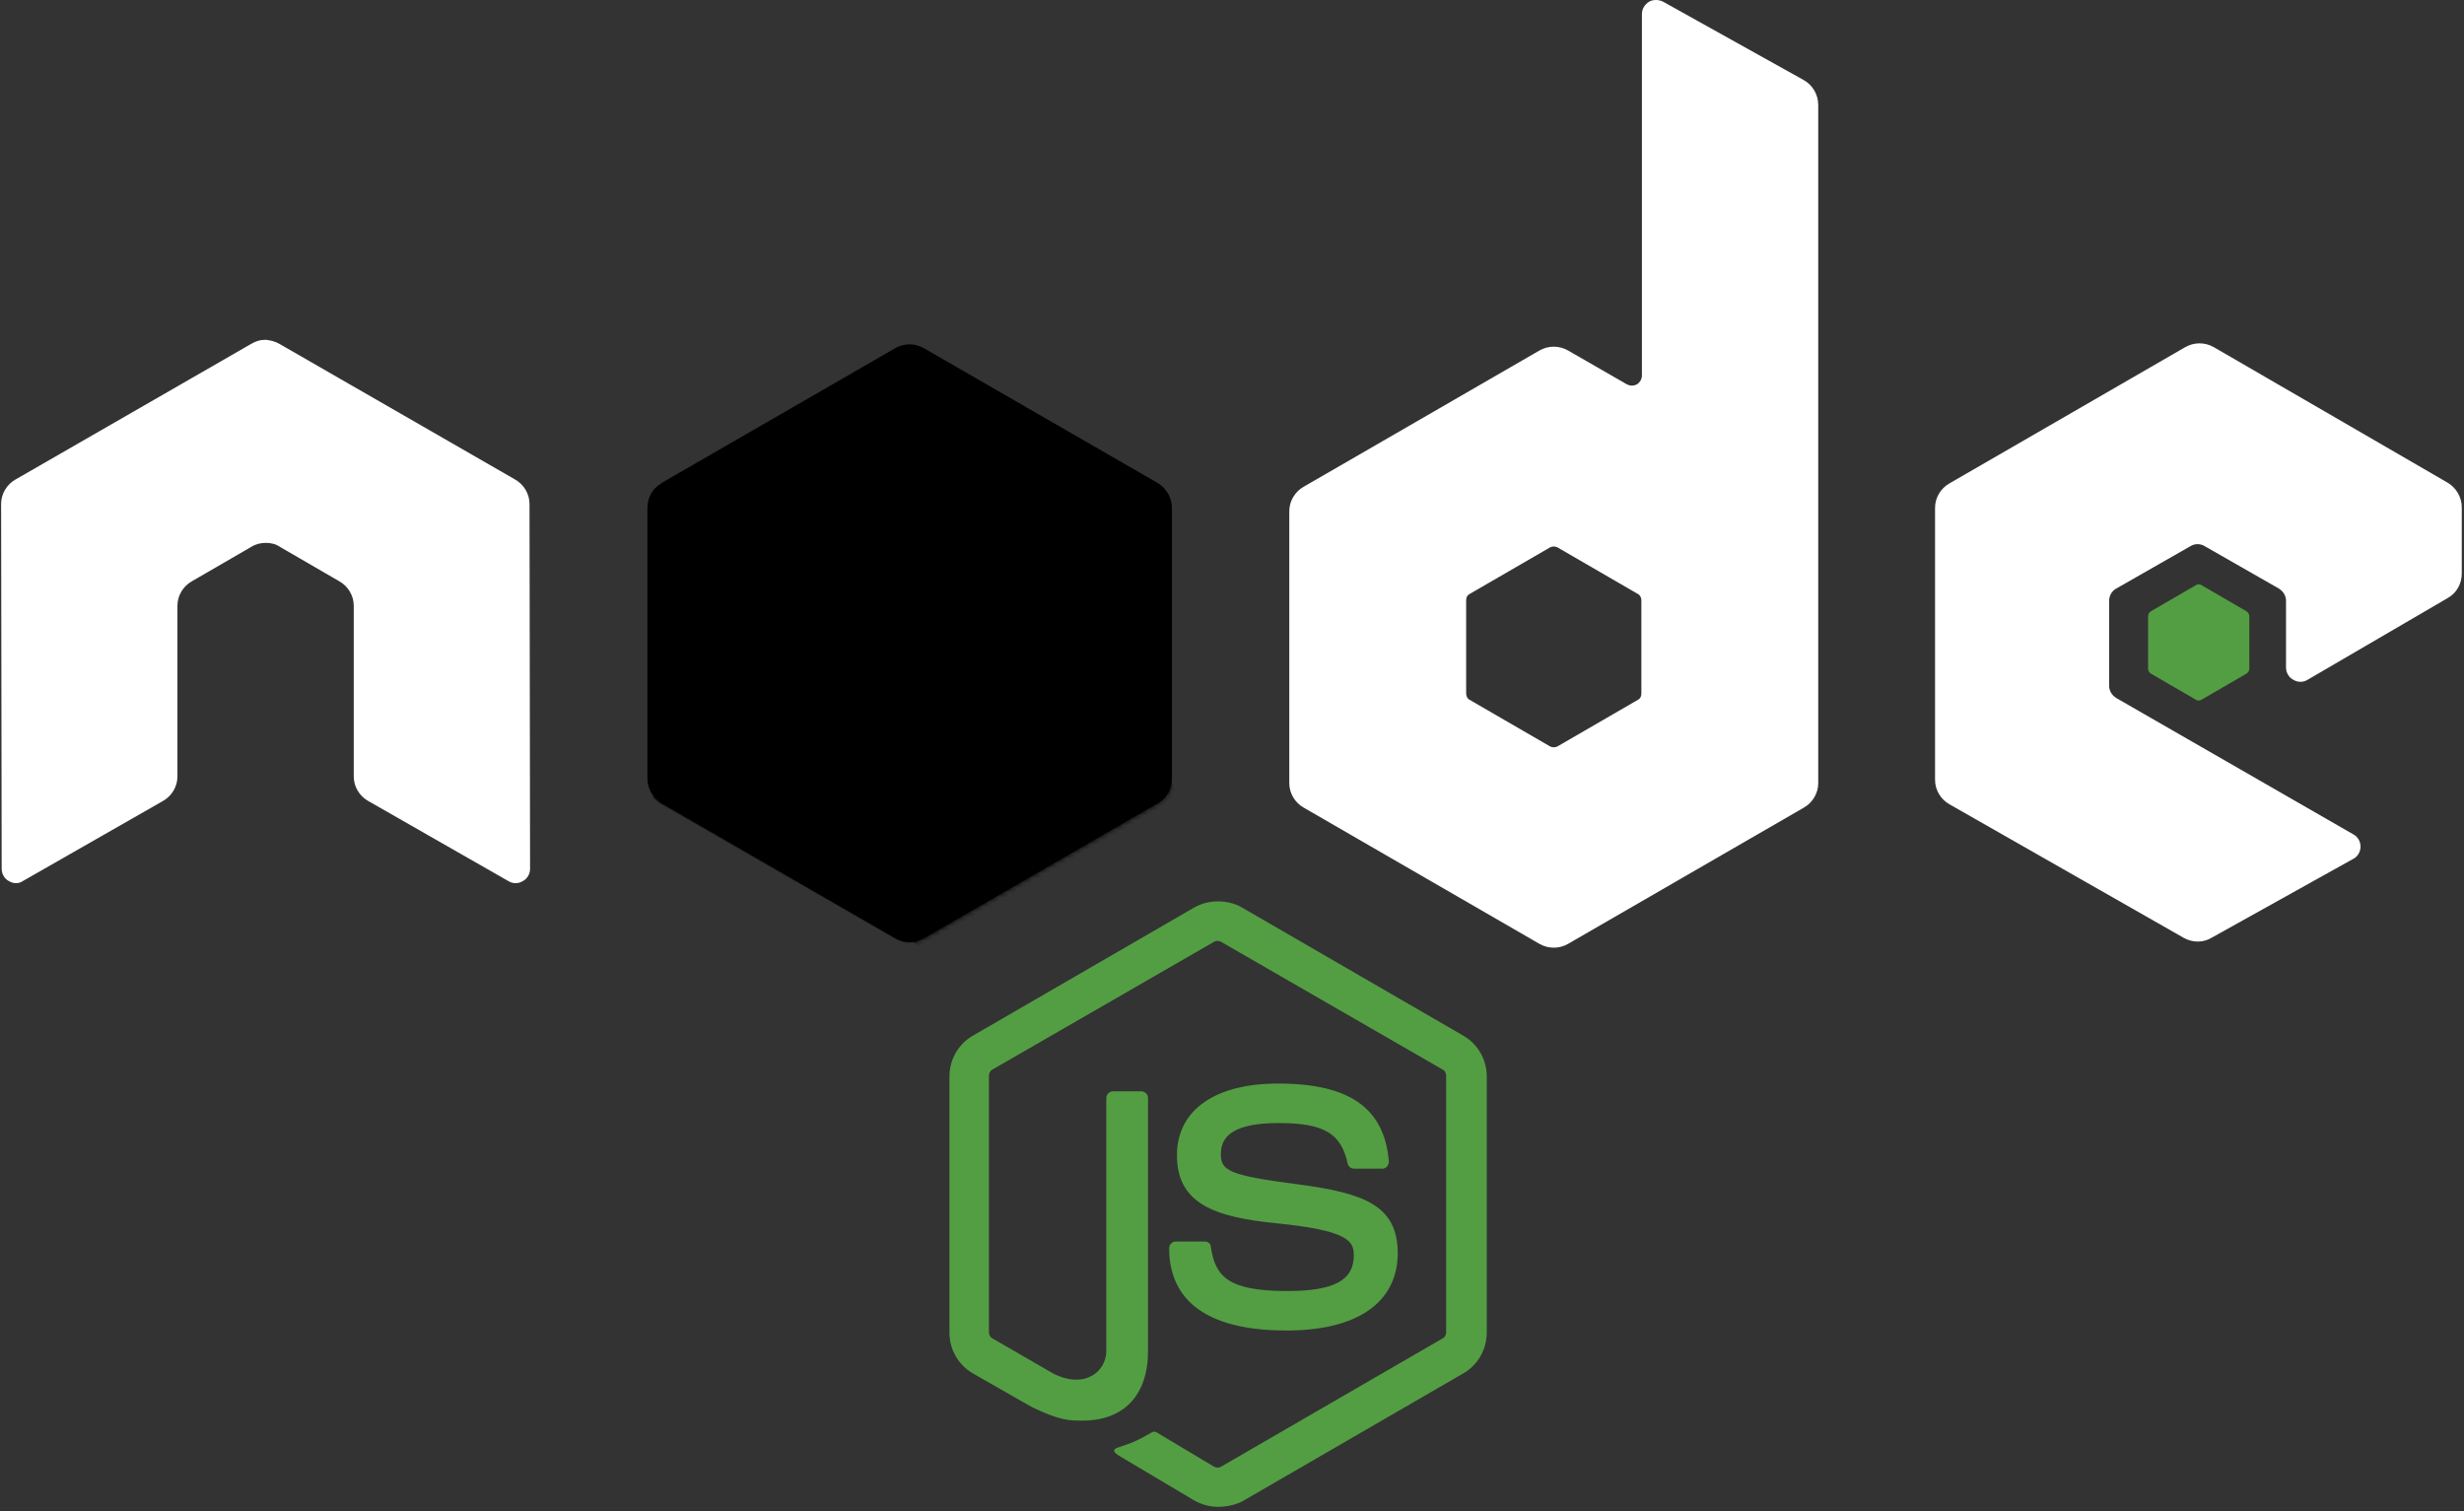 <svg width="512" height="314" viewBox="0 0 512 314" fill="none" xmlns="http://www.w3.org/2000/svg">
<rect x="0" y="0" width="512" height="314" fill="#333333" stroke="none"/>
<g clip-path="url(#clip0_50_7)">
<path d="M253.11 313.094C251.377 313.094 249.759 312.632 248.256 311.823L232.885 302.693C230.573 301.421 231.729 300.959 232.423 300.728C235.543 299.688 236.121 299.456 239.357 297.608C239.704 297.376 240.167 297.492 240.513 297.723L252.302 304.773C252.764 305.004 253.342 305.004 253.688 304.773L299.803 278.075C300.265 277.844 300.497 277.381 300.497 276.804V223.524C300.497 222.945 300.265 222.484 299.803 222.252L253.688 195.67C253.226 195.438 252.648 195.438 252.302 195.67L206.187 222.252C205.725 222.483 205.493 223.061 205.493 223.523V276.803C205.493 277.266 205.725 277.843 206.187 278.075L218.785 285.356C225.604 288.823 229.88 284.778 229.88 280.733V228.146C229.88 227.453 230.458 226.759 231.267 226.759H237.161C237.855 226.759 238.548 227.337 238.548 228.146V280.733C238.548 289.863 233.578 295.18 224.91 295.18C222.252 295.18 220.172 295.18 214.277 292.29L202.142 285.356C199.137 283.623 197.288 280.386 197.288 276.919V223.639C197.288 220.172 199.137 216.935 202.142 215.202L248.256 188.504C251.146 186.886 255.076 186.886 257.965 188.504L304.079 215.202C307.084 216.935 308.934 220.172 308.934 223.639V276.919C308.934 280.386 307.084 283.623 304.079 285.356L257.965 312.054C256.462 312.748 254.728 313.094 253.11 313.094ZM267.327 276.457C247.102 276.457 242.941 267.211 242.941 259.352C242.941 258.658 243.519 257.965 244.328 257.965H250.338C251.031 257.965 251.609 258.427 251.609 259.121C252.534 265.246 255.192 268.251 267.443 268.251C277.151 268.251 281.313 266.055 281.313 260.854C281.313 257.849 280.156 255.654 265.016 254.151C252.418 252.879 244.559 250.106 244.559 240.051C244.559 230.689 252.419 225.141 265.594 225.141C280.387 225.141 287.669 230.227 288.594 241.321C288.594 241.669 288.478 242.015 288.247 242.362C288.015 242.593 287.669 242.824 287.322 242.824H281.312C280.734 242.824 280.156 242.362 280.041 241.784C278.654 235.428 275.071 233.347 265.594 233.347C254.961 233.347 253.689 237.046 253.689 239.819C253.689 243.171 255.192 244.211 269.523 246.06C283.739 247.91 290.443 250.568 290.443 260.507C290.327 270.678 282.006 276.457 267.327 276.457Z" fill="#539E43"/>
<path d="M110.028 104.712C110.028 102.632 108.872 100.666 107.023 99.626L58.019 71.426C57.209 70.963 56.285 70.732 55.361 70.616H54.898C53.974 70.616 53.049 70.963 52.24 71.426L3.236 99.626C1.386 100.666 0.231 102.631 0.231 104.712L0.347 180.529C0.347 181.569 0.925 182.609 1.849 183.072C2.774 183.65 3.929 183.65 4.739 183.072L33.864 166.429C35.713 165.389 36.869 163.424 36.869 161.344V125.862C36.869 123.782 38.024 121.817 39.874 120.777L52.24 113.611C53.165 113.033 54.205 112.801 55.245 112.801C56.285 112.801 57.325 113.033 58.135 113.611L70.501 120.777C72.351 121.817 73.506 123.781 73.506 125.862V161.344C73.506 163.424 74.662 165.389 76.511 166.429L105.636 183.072C106.086 183.355 106.607 183.506 107.139 183.506C107.67 183.506 108.191 183.355 108.641 183.072C109.566 182.609 110.144 181.569 110.144 180.529L110.028 104.712ZM345.571 0.347C344.647 -0.116 343.491 -0.116 342.681 0.347C341.757 0.925 341.179 1.849 341.179 2.889V78.014C341.179 78.707 340.833 79.4 340.139 79.863C339.446 80.209 338.752 80.209 338.059 79.863L325.808 72.813C324.91 72.302 323.894 72.033 322.861 72.033C321.827 72.033 320.811 72.302 319.913 72.813L270.909 101.129C269.06 102.169 267.904 104.134 267.904 106.214V162.73C267.904 164.81 269.06 166.776 270.909 167.816L319.913 196.132C320.811 196.643 321.827 196.912 322.861 196.912C323.894 196.912 324.91 196.643 325.808 196.132L374.812 167.816C376.661 166.776 377.817 164.811 377.817 162.73V21.844C377.817 19.648 376.661 17.684 374.812 16.643L345.571 0.347ZM341.064 144.123C341.064 144.701 340.833 145.163 340.37 145.394L323.612 155.102C323.378 155.216 323.121 155.276 322.861 155.276C322.6 155.276 322.343 155.216 322.109 155.102L305.351 145.394C304.888 145.163 304.657 144.585 304.657 144.123V124.706C304.657 124.128 304.888 123.666 305.351 123.435L322.109 113.726C322.343 113.612 322.6 113.552 322.861 113.552C323.121 113.552 323.378 113.612 323.612 113.726L340.37 123.435C340.833 123.665 341.064 124.244 341.064 124.706V144.123ZM508.648 124.244C510.498 123.204 511.538 121.239 511.538 119.158V105.405C511.538 103.325 510.382 101.36 508.648 100.32L459.991 72.12C459.093 71.609 458.077 71.34 457.044 71.34C456.01 71.34 454.994 71.609 454.096 72.12L405.092 100.435C403.242 101.475 402.087 103.44 402.087 105.52V162.037C402.087 164.117 403.243 166.082 405.092 167.122L453.749 194.86C455.599 195.9 457.795 195.9 459.529 194.86L489 178.45C489.925 177.987 490.503 176.947 490.503 175.907C490.503 174.867 489.925 173.827 489 173.364L439.765 145.048C438.84 144.47 438.262 143.546 438.262 142.506V124.823C438.262 123.783 438.84 122.743 439.765 122.28L455.136 113.496C455.586 113.213 456.107 113.063 456.639 113.063C457.17 113.063 457.691 113.213 458.141 113.496L473.513 122.28C474.438 122.858 475.015 123.782 475.015 124.823V138.692C475.015 139.732 475.593 140.772 476.518 141.234C476.968 141.517 477.489 141.668 478.021 141.668C478.552 141.668 479.073 141.517 479.523 141.234L508.648 124.244Z" fill="white"/>
<path d="M456.292 121.585C456.464 121.472 456.665 121.412 456.87 121.412C457.076 121.412 457.276 121.472 457.448 121.585L466.81 127.017C467.156 127.249 467.387 127.595 467.387 128.057V138.922C467.387 139.384 467.157 139.731 466.81 139.962L457.448 145.394C457.276 145.507 457.076 145.567 456.87 145.567C456.665 145.567 456.464 145.507 456.292 145.394L446.931 139.962C446.584 139.731 446.353 139.384 446.353 138.922V128.058C446.353 127.595 446.583 127.248 446.931 127.018L456.292 121.585Z" fill="#539E43"/>
<path d="M191.971 72.351C191.073 71.84 190.057 71.571 189.024 71.571C187.991 71.571 186.975 71.84 186.077 72.351L137.42 100.434C135.57 101.474 134.53 103.439 134.53 105.519V161.805C134.53 163.885 135.686 165.85 137.42 166.89L186.077 194.975C186.975 195.486 187.991 195.755 189.024 195.755C190.057 195.755 191.073 195.486 191.971 194.975L240.629 166.89C242.478 165.85 243.519 163.885 243.519 161.805V105.52C243.519 103.44 242.362 101.475 240.629 100.435L191.971 72.351Z" fill="url(#paint0_linear_50_7)"/>
<mask id="mask0_50_7" style="mask-type:luminance" maskUnits="userSpaceOnUse" x="134" y="71" width="110" height="125">
<path d="M191.971 72.351C191.073 71.84 190.057 71.571 189.024 71.571C187.991 71.571 186.975 71.84 186.077 72.351L137.42 100.434C135.57 101.474 134.53 103.439 134.53 105.519V161.805C134.53 163.885 135.686 165.85 137.42 166.89L186.077 194.975C186.975 195.486 187.991 195.755 189.024 195.755C190.057 195.755 191.073 195.486 191.971 194.975L240.629 166.89C242.478 165.85 243.519 163.885 243.519 161.805V105.52C243.519 103.44 242.362 101.475 240.629 100.435L191.971 72.351Z" fill="white"/>
</mask>
<g mask="url(#mask0_50_7)">
<path d="M240.744 100.435L191.856 72.351C191.376 72.108 190.872 71.915 190.353 71.773L135.57 165.621C136.024 166.175 136.572 166.645 137.189 167.008L186.077 195.093C187.464 195.902 189.082 196.133 190.584 195.67L242.016 101.592C241.669 101.13 241.206 100.781 240.744 100.435Z" fill="url(#paint1_linear_50_7)"/>
</g>
<mask id="mask1_50_7" style="mask-type:luminance" maskUnits="userSpaceOnUse" x="134" y="71" width="110" height="125">
<path d="M191.971 72.351C191.073 71.84 190.057 71.571 189.024 71.571C187.991 71.571 186.975 71.84 186.077 72.351L137.42 100.434C135.57 101.474 134.53 103.439 134.53 105.519V161.805C134.53 163.885 135.686 165.85 137.42 166.89L186.077 194.975C186.975 195.486 187.991 195.755 189.024 195.755C190.057 195.755 191.073 195.486 191.971 194.975L240.629 166.89C242.478 165.85 243.519 163.885 243.519 161.805V105.52C243.519 103.44 242.362 101.475 240.629 100.435L191.971 72.351Z" fill="white"/>
</mask>
<g mask="url(#mask1_50_7)">
<path fill-rule="evenodd" clip-rule="evenodd" d="M240.86 166.891C242.247 166.082 243.287 164.695 243.75 163.193L190.121 71.657C188.734 71.426 187.231 71.541 185.961 72.35L137.419 100.32L189.774 195.785C190.535 195.66 191.275 195.427 191.97 195.092L240.86 166.891Z" fill="url(#paint2_linear_50_7)"/>
<path fill-rule="evenodd" clip-rule="evenodd" d="M240.86 166.891L192.087 194.976C191.398 195.327 190.656 195.561 189.891 195.669L190.816 197.403L244.905 166.083V165.389L243.518 163.077C243.287 164.695 242.247 166.082 240.86 166.891Z" fill="url(#paint3_linear_50_7)"/>
<path fill-rule="evenodd" clip-rule="evenodd" d="M240.86 166.891L192.087 194.976C191.398 195.327 190.656 195.561 189.891 195.669L190.816 197.403L244.905 166.083V165.389L243.518 163.077C243.287 164.695 242.247 166.082 240.86 166.891Z" fill="url(#paint4_linear_50_7)"/>
</g>
</g>
<defs>
<linearGradient id="paint0_linear_50_7" x1="7566.27" y1="2243.18" x2="2232.99" y2="10623.3" gradientUnits="userSpaceOnUse">
<stop stopColor="#41873F"/>
<stop offset="0.329" stopColor="#418B3D"/>
<stop offset="0.635" stopColor="#419637"/>
<stop offset="0.932" stopColor="#3FA92D"/>
<stop offset="1" stopColor="#3FAE2A"/>
</linearGradient>
<linearGradient id="paint1_linear_50_7" x1="4742.23" y1="6920.08" x2="18099.2" y2="-336.805" gradientUnits="userSpaceOnUse">
<stop offset="0.138" stopColor="#41873F"/>
<stop offset="0.403" stopColor="#54A044"/>
<stop offset="0.714" stopColor="#66B848"/>
<stop offset="0.908" stopColor="#6CC04A"/>
</linearGradient>
<linearGradient id="paint2_linear_50_7" x1="-329.268" y1="6282.84" x2="10929.9" y2="6282.84" gradientUnits="userSpaceOnUse">
<stop offset="0.092" stopColor="#6CC04A"/>
<stop offset="0.286" stopColor="#66B848"/>
<stop offset="0.597" stopColor="#54A044"/>
<stop offset="0.862" stopColor="#41873F"/>
</linearGradient>
<linearGradient id="paint3_linear_50_7" x1="-5523.92" y1="1888.82" x2="5735.14" y2="1888.82" gradientUnits="userSpaceOnUse">
<stop offset="0.092" stopColor="#6CC04A"/>
<stop offset="0.286" stopColor="#66B848"/>
<stop offset="0.597" stopColor="#54A044"/>
<stop offset="0.862" stopColor="#41873F"/>
</linearGradient>
<linearGradient id="paint4_linear_50_7" x1="7375.43" y1="-7082.08" x2="4523.08" y2="7864.2" gradientUnits="userSpaceOnUse">
<stop stopColor="#41873F"/>
<stop offset="0.329" stopColor="#418B3D"/>
<stop offset="0.635" stopColor="#419637"/>
<stop offset="0.932" stopColor="#3FA92D"/>
<stop offset="1" stopColor="#3FAE2A"/>
</linearGradient>
<clipPath id="clip0_50_7">
<rect width="512" height="314" fill="white"/>
</clipPath>
</defs>
</svg>
